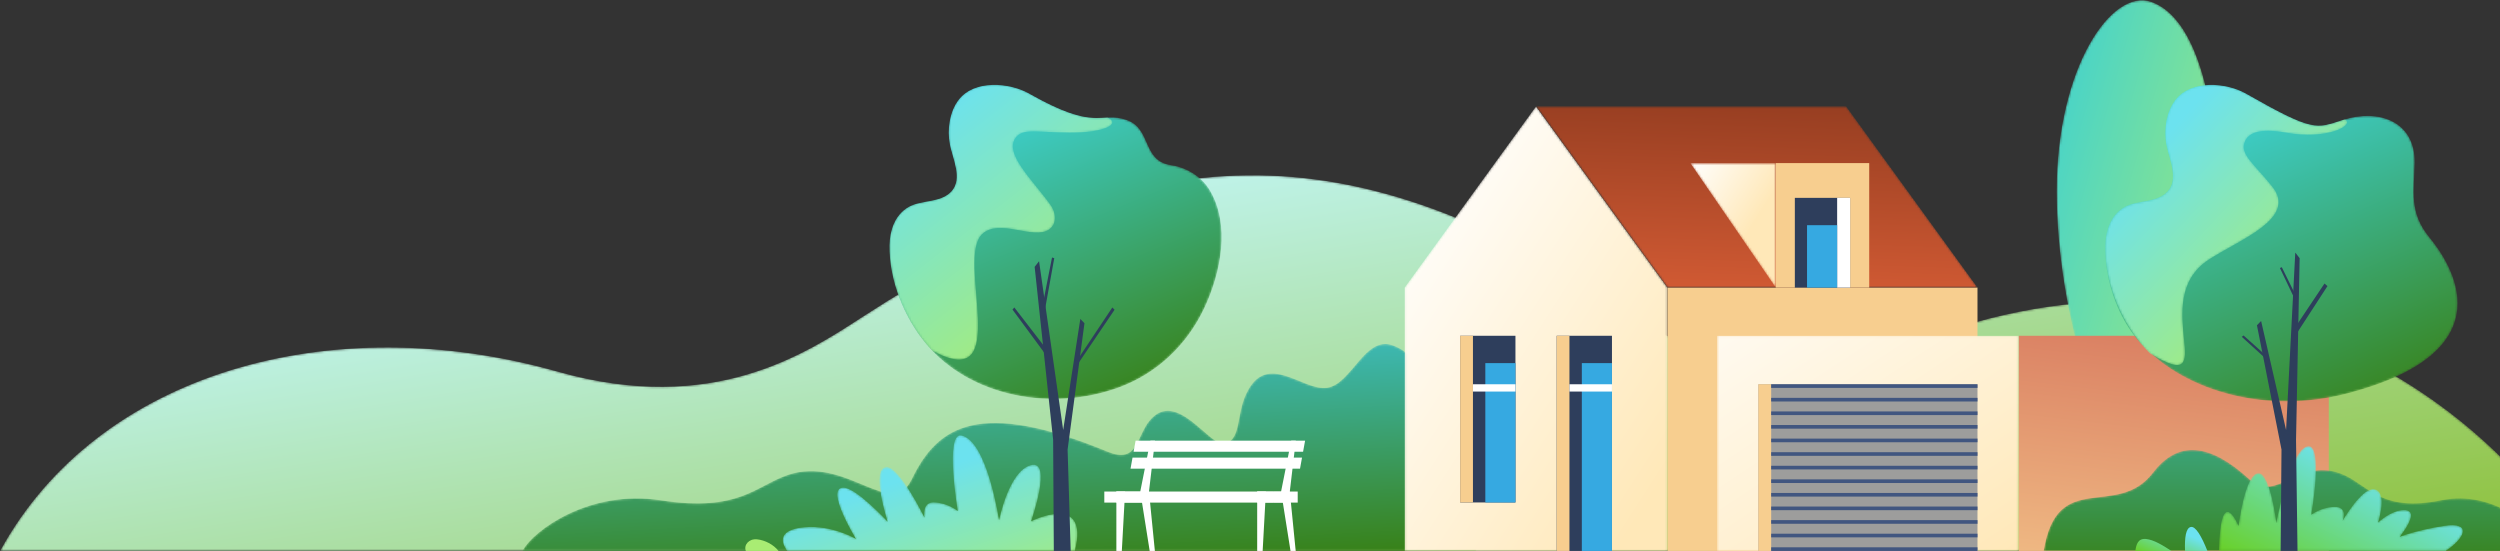 <svg xmlns="http://www.w3.org/2000/svg" xmlns:xlink="http://www.w3.org/1999/xlink" width="1129" height="249" viewBox="0 0 1129 249">
    <rect x="0" y="0" width="1129" height="249" fill="#333333" stroke="none"/>
    <defs>
        <linearGradient id="4qz7gs5w1b" x1="96.571%" x2="9.038%" y1="121.694%" y2="33.489%">
            <stop offset="0%" stop-color="#85B81C"/>
            <stop offset="100%" stop-color="#C5F9FF"/>
        </linearGradient>
        <linearGradient id="n2fjtvaerf" x1="59.729%" x2="33.319%" y1="107.913%" y2="-2.08%">
            <stop offset="0%" stop-color="#388118"/>
            <stop offset="100%" stop-color="#3EC3D1"/>
        </linearGradient>
        <linearGradient id="6hn2c3lifi" x1="97.808%" x2="31.234%" y1="127.081%" y2="48.075%">
            <stop offset="0%" stop-color="#A9EC73"/>
            <stop offset="100%" stop-color="#6CE2EF"/>
        </linearGradient>
        <linearGradient id="lfvper66al" x1="107.115%" x2="-1.291%" y1="92.525%" y2="5.376%">
            <stop offset="0%" stop-color="#A9EC73"/>
            <stop offset="100%" stop-color="#3ED1D1"/>
        </linearGradient>
        <linearGradient id="cqntljr3ho" x1="2.062%" x2="78.726%" y1="18.133%" y2="101.697%">
            <stop offset="0%" stop-color="#FFF"/>
            <stop offset="100%" stop-color="#FFE8B8"/>
        </linearGradient>
        <linearGradient id="jb741igqjr" x1="-23.769%" x2="98.4%" y1="-29.063%" y2="101.867%">
            <stop offset="0%" stop-color="#FFF"/>
            <stop offset="100%" stop-color="#FFE8B8"/>
        </linearGradient>
        <linearGradient id="asa7nwu3zt" x1="33.151%" x2="59.046%" y1="149.195%" y2="-3.244%">
            <stop offset="0%" stop-color="#F7CE8F"/>
            <stop offset="100%" stop-color="#D97D61"/>
        </linearGradient>
        <linearGradient id="spg2tf57jv" x1="44.685%" x2="57.354%" y1="116.887%" y2="-42.589%">
            <stop offset="0%" stop-color="#D95E36"/>
            <stop offset="100%" stop-color="#80331A"/>
        </linearGradient>
        <linearGradient id="6g53gyedqy" x1="19.398%" x2="85.657%" y1="-25.113%" y2="36.637%">
            <stop offset="0%" stop-color="#FFF"/>
            <stop offset="100%" stop-color="#FFE8B8"/>
        </linearGradient>
        <linearGradient id="hvneewlgrB" x1="69.843%" x2="32.39%" y1="97.976%" y2="9.836%">
            <stop offset="0%" stop-color="#388118"/>
            <stop offset="100%" stop-color="#3ED1D1"/>
        </linearGradient>
        <linearGradient id="0vw99jl1pE" x1="73.14%" x2="28.634%" y1="82.087%" y2="4.586%">
            <stop offset="0%" stop-color="#A9EC73"/>
            <stop offset="100%" stop-color="#6CE2EF"/>
        </linearGradient>
        <linearGradient id="ou3biv1dcH" x1="50.134%" x2="48.391%" y1="116.066%" y2="-93.854%">
            <stop offset="0%" stop-color="#388118"/>
            <stop offset="100%" stop-color="#3EC3D1"/>
        </linearGradient>
        <linearGradient id="fim0wun4eK" x1="-2.684%" x2="75.871%" y1="109.21%" y2="40.138%">
            <stop offset="0%" stop-color="#69CF17"/>
            <stop offset="100%" stop-color="#6CE2EF"/>
        </linearGradient>
        <linearGradient id="g88kz719pN" x1="73.718%" x2="27.684%" y1="97.587%" y2="11.714%">
            <stop offset="0%" stop-color="#388118"/>
            <stop offset="100%" stop-color="#3ED1D1"/>
        </linearGradient>
        <linearGradient id="lh0ttyb1dQ" x1="73.574%" x2="26.407%" y1="72.155%" y2="15.69%">
            <stop offset="0%" stop-color="#A9EC73"/>
            <stop offset="100%" stop-color="#6CE2EF"/>
        </linearGradient>
        <path id="0b3ju6clza" d="M847.943 83.46c-35.467 16.382-70.247 7.34-114.45-22.18C603.19-25.746 510.972-13.937 389.56 64.638c-25.868 16.743-67.625 44.576-137.623 24.77C149.494 60.417 44.135 89.73.044 170.371h1161.727c-33.065-63.001-156.75-159.454-313.828-86.912"/>
        <path id="fq9klep7dd" d="M491.488.287C296.336.287 234.263 85.04.577 85.04h171.662c233.685 0 223.044-84.753 418.2-84.753h-98.95"/>
        <path id="3pi2mn6nbe" d="M.19 93.702c5.065-9.4 30.387-27.88 62.524-22.873 35.079 5.468 42.787-6.458 57.248-11.417 26.478-9.078 46.914 20.875 56.066 1.87 11.685-24.264 30.653-36.258 88.496-12.391 13.74 5.67 12.797-6.89 19.051-14.226 12.146-14.242 26.853 12.047 33.602 10.605 7.662-1.64 5.323-12.83 9.811-22.412 9.349-19.964 25.484-1.2 36.607-2.849C374.67 18.37 380.6-3.603 393.138.84c26.79 9.49 18.38 65.27 16.724 77.714 7.619-10.619 21.033-18.416 21.033 15.149H.19"/>
        <path id="o4w47iyw1h" d="M2.74 52.282h129.946c6.753-26.83-19.77-13.415-19.77-13.415s9.997-28.221-.249-25.291c-9.894 2.828-14.234 24.811-14.234 24.811s-5.33-35.9-17.02-38.254c-7.587-1.528-1.633 34.134-1.633 34.134s-4.477-3.81-10.92-3.907c-5.413-.082-4.102 6.881-4.102 6.881s-11.291-23.154-17.17-22.853c-7.374.378.533 24.702.533 24.702s-14.517-15.815-20.237-15.4c-7.948.576 5.909 23.16 5.909 23.16s-10.53-6.336-23.057-5.29c-9.04.755-12.508 4.407-7.997 10.722"/>
        <path id="ao402u4eyk" d="M74.1 101.56c0 55.832-22.175 101.494-37.551 101.494C21.164 203.054.783 142.1.783 86.27c0-55.832 24.902-91.83 42.794-85.397C63.747 8.12 74.101 45.73 74.101 101.56"/>
        <path id="ug30sdqndn" d="M118.821 201.216L0.112 201.216 0.112 82.289 59.465 0.432 118.821 82.289 118.821 201.216"/>
        <path id="8q0xrs3elq" d="M0.466 0.057L136.731 0.057 136.731 97.227 0.466 97.227z"/>
        <path id="hqjea08pcu" d="M0.53 0.432L140.531 0.432 199.88 82.289 59.886 82.289 0.53 0.432"/>
        <path id="dy2757mgrx" d="M39.285 0.511L0.695 0.511 39.285 56.732 39.285 0.511"/>
        <path id="rs8wefghzA" d="M144.966 47.58c-3.082-4.982-9.332-9.736-17.241-10.894-13.188-1.929-8.662-16.557-20.124-20.428-12.087-4.084-13.106 5.652-44.017-11.902C54.942-.553 38.915-2.092 31.8 7.234c-4.165 5.459-5.186 13.397-3.962 20.007 1.176 6.36 5.929 15.542.764 21.258-4.905 5.428-13.531 3.71-19.505 7.157-6.07 3.502-8.41 10.58-8.501 17.247-.217 15.572 6.453 32.362 16.33 44.243 20.586 24.76 57.68 30.68 86.972 20.016 17.31-6.3 30.853-19.131 38.756-35.74 7.523-15.806 12.11-37.988 2.312-53.842"/>
        <path id="5yocuwedzD" d="M99.066 15.183c-6.526.31-13.328 1.763-35.485-10.83C54.945-.552 38.92-2.09 31.798 7.236c-4.159 5.459-5.183 13.395-3.957 20.007 1.173 6.356 5.93 15.542.758 21.258-4.905 5.426-13.53 3.707-19.502 7.157C3.03 59.161.684 66.233.6 72.898c-.224 15.575 6.45 32.368 16.323 44.245.95 1.143 1.93 2.244 2.954 3.3 37.179 20.264 10.257-41.52 22.668-52.736 7.858-7.103 23.223 2.96 30.185-2.029 3.476-2.489 3.198-7.414.49-11.163-8.36-11.548-21.794-23.843-15.15-30.83 3.55-3.738 10.62-1.687 23.936-1.644 15.386.044 23.318-3.931 17.06-6.858"/>
        <path id="6mvmikllqG" d="M227.483 46.113c-3.88-9.399-23.249-27.88-47.826-22.872-26.838 5.468-32.731-6.458-43.797-11.417-20.25-9.079-30.224 13.446-42.882 1.87C75.297-2.472 60.976-4.12 49.558 10.775 33.146 32.196 6.238 8.476.195 46.113h227.289"/>
        <path id="yjcznmq9bJ" d="M102.592 47.876H.212c.58-31.388 8.822-11.24 8.822-11.24s2.71-22.938 8.7-23.867c5.656-.879 8.32 22.505 8.32 22.505S32.205 1.864 40.34.576c7.143-1.13 1.53 30.961 1.53 30.961s4.188-3.298 10.204-3.545c6.695-.275 3.959 6.242 3.959 6.242s8.365-14.511 13.863-14.238c6.887.342 2.146 15.052 2.146 15.052s5.067-4.844 10.38-5.527c10.397-1.335-.642 11.992-.642 11.992s7.38-3.026 20.1-4.95c12.411-1.877 9.834 5.219.712 11.313"/>
        <path id="ib75ys72jM" d="M140.452 35.574c.307-18.657-16.265-24.525-32.336-19.316-12.156 3.94-13.142 5.652-43.929-11.902-8.603-4.909-24.62-6.448-31.808 2.878-4.204 5.459-5.277 13.397-4.107 20.007 1.134 6.36 5.823 15.542.615 21.258-4.943 5.428-13.564 3.71-19.563 7.157-6.096 3.502-8.48 10.58-8.62 17.247-.335 15.572 5.559 32.936 16.01 44.243 21.058 22.8 58.082 31.61 92.29 22.889 75.43-19.227 47.061-59.827 38.22-70.59-9.517-11.573-6.984-21.007-6.772-33.87"/>
        <path id="wgl0njz3sP" d="M109.049 15.984c-.308.087-.625.182-.933.278-12.156 3.931-13.142 5.652-43.929-11.91-8.612-4.904-24.62-6.441-31.799 2.884-4.213 5.459-5.295 13.395-4.116 20.007 1.134 6.356 5.814 15.542.615 21.258-4.943 5.426-13.555 3.707-19.554 7.157C3.228 59.161.844 66.233.695 72.898c-.326 15.575 6.219 32.368 16.018 44.245 1.293 1.57 2.648 3.066 4.082 4.487 33.778 20.563-1.346-23.853 26.538-42.194 13.784-9.08 40.393-18.619 28.808-33.07-8.462-10.566-14.883-14.68-12.297-20.49 1.416-3.205 5.56-6.217 18.64-3.835 17.891 3.269 30.954-3.087 26.565-6.057"/>
    </defs>
    <g fill="none" fill-rule="evenodd">
        <g>
            <g>
                <g>
                    <g>
                        <g>
                            <g transform="translate(-311 -382) translate(4 -1) translate(307 383) translate(0 78.433)">
                                <mask id="3gul54vnvc" fill="#fff">
                                    <use xlink:href="#0b3ju6clza"/>
                                </mask>
                                <path fill="url(#4qz7gs5w1b)" d="M847.943 83.46c-35.467 16.382-70.247 7.34-114.45-22.18C603.19-25.746 510.972-13.937 389.56 64.638c-25.868 16.743-67.625 44.576-137.623 24.77C149.494 60.417 44.135 89.73.044 170.371h1161.727c-33.065-63.001-156.75-159.454-313.828-86.912" mask="url(#3gul54vnvc)"/>
                            </g>
                            <g transform="translate(-311 -382) translate(4 -1) translate(307 383) translate(302.595 248.517)"/>
                            <g transform="translate(-311 -382) translate(4 -1) translate(307 383) translate(235.743 155.103)">
                                <mask id="k9lubmnkyg" fill="#fff">
                                    <use xlink:href="#3pi2mn6nbe"/>
                                </mask>
                                <path fill="url(#n2fjtvaerf)" d="M.19 93.702c5.065-9.4 30.387-27.88 62.524-22.873 35.079 5.468 42.787-6.458 57.248-11.417 26.478-9.078 46.914 20.875 56.066 1.87 11.685-24.264 30.653-36.258 88.496-12.391 13.74 5.67 12.797-6.89 19.051-14.226 12.146-14.242 26.853 12.047 33.602 10.605 7.662-1.64 5.323-12.83 9.811-22.412 9.349-19.964 25.484-1.2 36.607-2.849C374.67 18.37 380.6-3.603 393.138.84c26.79 9.49 18.38 65.27 16.724 77.714 7.619-10.619 21.033-18.416 21.033 15.149H.19" mask="url(#k9lubmnkyg)"/>
                            </g>
                            <g transform="translate(-311 -382) translate(4 -1) translate(307 383) translate(352.734 196.522)">
                                <mask id="gku6eilugj" fill="#fff">
                                    <use xlink:href="#o4w47iyw1h"/>
                                </mask>
                                <path fill="url(#6hn2c3lifi)" d="M2.74 52.282h129.946c6.753-26.83-19.77-13.415-19.77-13.415s9.997-28.221-.249-25.291c-9.894 2.828-14.234 24.811-14.234 24.811s-5.33-35.9-17.02-38.254c-7.587-1.528-1.633 34.134-1.633 34.134s-4.477-3.81-10.92-3.907c-5.413-.082-4.102 6.881-4.102 6.881s-11.291-23.154-17.17-22.853c-7.374.378.533 24.702.533 24.702s-14.517-15.815-20.237-15.4c-7.948.576 5.909 23.16 5.909 23.16s-10.53-6.336-23.057-5.29c-9.04.755-12.508 4.407-7.997 10.722" mask="url(#gku6eilugj)"/>
                            </g>
                            <g transform="translate(-311 -382) translate(4 -1) translate(307 383) translate(928.017)">
                                <mask id="b13r6jt8lm" fill="#fff">
                                    <use xlink:href="#ao402u4eyk"/>
                                </mask>
                                <path fill="url(#lfvper66al)" d="M74.1 101.56c0 55.832-22.175 101.494-37.551 101.494C21.164 203.054.783 142.1.783 86.27c0-55.832 24.902-91.83 42.794-85.397C63.747 8.12 74.101 45.73 74.101 101.56" mask="url(#b13r6jt8lm)"/>
                            </g>
                            <g transform="translate(-311 -382) translate(4 -1) translate(307 383) translate(634.218 47.588)">
                                <mask id="nnx2pg6kdp" fill="#fff">
                                    <use xlink:href="#ug30sdqndn"/>
                                </mask>
                                <path fill="url(#cqntljr3ho)" d="M118.821 201.216L0.112 201.216 0.112 82.289 59.465 0.432 118.821 82.289 118.821 201.216" mask="url(#nnx2pg6kdp)"/>
                            </g>
                            <path fill="#F7CE8F" d="M753.039 248.804L893.034 248.804 893.034 129.878 753.039 129.878z" transform="translate(-311 -382) translate(4 -1) translate(307 383)"/>
                            <g transform="translate(-311 -382) translate(4 -1) translate(307 383) translate(774.96 151.578)">
                                <mask id="qbyxhfxp1s" fill="#fff">
                                    <use xlink:href="#8q0xrs3elq"/>
                                </mask>
                                <path fill="url(#jb741igqjr)" d="M0.466 97.227L136.731 97.227 136.731 0.057 0.466 0.057z" mask="url(#qbyxhfxp1s)"/>
                            </g>
                            <path fill="url(#asa7nwu3zt)" d="M911.691 248.804L1051.685 248.804 1051.685 151.635 911.691 151.635z" transform="translate(-311 -382) translate(4 -1) translate(307 383)"/>
                            <path fill="#9D9D9C" d="M794.083 248.804L893.034 248.804 893.034 173.533 794.083 173.533z" transform="translate(-311 -382) translate(4 -1) translate(307 383)"/>
                            <g transform="translate(-311 -382) translate(4 -1) translate(307 383) translate(693.154 47.588)">
                                <mask id="z4t22amzdw" fill="#fff">
                                    <use xlink:href="#hqjea08pcu"/>
                                </mask>
                                <path fill="url(#spg2tf57jv)" d="M0.53 0.432L140.531 0.432 199.88 82.289 59.886 82.289 0.53 0.432" mask="url(#z4t22amzdw)"/>
                            </g>
                            <path fill="#F7CE8F" d="M794.083 248.804L799.862 248.804 799.862 173.533 794.083 173.533z" transform="translate(-311 -382) translate(4 -1) translate(307 383)"/>
                            <path fill="#415680" d="M799.862 175.181L893.034 175.181 893.034 173.533 799.862 173.533zM799.862 181.315L893.034 181.315 893.034 179.668 799.862 179.668zM799.862 187.451L893.034 187.451 893.034 185.804 799.862 185.804zM799.862 193.586L893.034 193.586 893.034 191.939 799.862 191.939zM799.862 199.721L893.034 199.721 893.034 198.074 799.862 198.074zM799.862 205.857L893.034 205.857 893.034 204.21 799.862 204.21zM799.862 211.992L893.034 211.992 893.034 210.345 799.862 210.345zM799.862 218.128L893.034 218.128 893.034 216.481 799.862 216.481zM799.862 224.263L893.034 224.263 893.034 222.617 799.862 222.617zM799.862 230.398L893.034 230.398 893.034 228.752 799.862 228.752zM799.862 236.534L893.034 236.534 893.034 234.887 799.862 234.887zM799.862 242.669L893.034 242.669 893.034 241.022 799.862 241.022zM799.862 248.804L893.034 248.804 893.034 247.157 799.862 247.157z" transform="translate(-311 -382) translate(4 -1) translate(307 383)"/>
                            <path fill="#2E3E5C" d="M659.408 226.906L684.376 226.906 684.376 151.635 659.408 151.635z" transform="translate(-311 -382) translate(4 -1) translate(307 383)"/>
                            <path fill="#F7CE8F" d="M659.408 226.906L665.184 226.906 665.184 151.635 659.408 151.635z" transform="translate(-311 -382) translate(4 -1) translate(307 383)"/>
                            <path fill="#2E3E5C" d="M702.991 248.804L727.961 248.804 727.961 151.635 702.991 151.635z" transform="translate(-311 -382) translate(4 -1) translate(307 383)"/>
                            <path fill="#F7CE8F" d="M702.991 248.804L708.765 248.804 708.765 151.635 702.991 151.635zM801.93 129.878L844.135 129.878 844.135 73.656 801.93 73.656z" transform="translate(-311 -382) translate(4 -1) translate(307 383)"/>
                            <path fill="#2E3E5C" d="M810.55 129.878L835.514 129.878 835.514 89.351 810.55 89.351z" transform="translate(-311 -382) translate(4 -1) translate(307 383)"/>
                            <path fill="#FFF" d="M829.656 129.878L835.514 129.878 835.514 89.351 829.656 89.351z" transform="translate(-311 -382) translate(4 -1) translate(307 383)"/>
                            <g transform="translate(-311 -382) translate(4 -1) translate(307 383) translate(762.645 73.145)">
                                <mask id="eehjx40gpz" fill="#fff">
                                    <use xlink:href="#dy2757mgrx"/>
                                </mask>
                                <path fill="url(#6g53gyedqy)" d="M39.285 0.511L0.695 0.511 39.285 56.732 39.285 0.511" mask="url(#eehjx40gpz)"/>
                            </g>
                            <path fill="#36A9E1" d="M670.775 226.906L684.376 226.906 684.376 163.983 670.775 163.983zM714.353 248.804L727.961 248.804 727.961 163.983 714.353 163.983z" transform="translate(-311 -382) translate(4 -1) translate(307 383)"/>
                            <path fill="#FFF" d="M708.765 176.827L727.961 176.827 727.961 173.533 708.765 173.533zM665.184 176.827L684.376 176.827 684.376 173.533 665.184 173.533z" transform="translate(-311 -382) translate(4 -1) translate(307 383)"/>
                            <path fill="#36A9E1" d="M816.057 129.878L829.656 129.878 829.656 101.698 816.057 101.698z" transform="translate(-311 -382) translate(4 -1) translate(307 383)"/>
                            <path fill="#FFF" d="M570.212 248.804L567.744 248.804 567.744 221.974 571.682 221.974 570.212 248.804M585.137 248.804L582.796 248.804 578.535 221.974 582.474 221.974 585.137 248.804M585.181 199.008L583.117 199.008 578.535 221.974 582.474 221.974 585.181 199.008" transform="translate(-311 -382) translate(4 -1) translate(307 383)"/>
                            <path fill="#FFF" d="M567.744 226.96L582.474 226.96 582.474 221.974 567.744 221.974z" transform="translate(-311 -382) translate(4 -1) translate(307 383)"/>
                            <path fill="#FFF" d="M575.252 226.96L586.044 226.96 586.044 221.974 575.252 221.974zM506.618 248.804L504.15 248.804 504.15 221.974 508.087 221.974 506.618 248.804M521.542 248.804L519.201 248.804 514.941 221.974 518.879 221.974 521.542 248.804M521.587 199.008L519.523 199.008 514.941 221.974 518.879 221.974 521.587 199.008" transform="translate(-311 -382) translate(4 -1) translate(307 383)"/>
                            <path fill="#FFF" d="M504.15 226.96L518.879 226.96 518.879 221.974 504.15 221.974z" transform="translate(-311 -382) translate(4 -1) translate(307 383)"/>
                            <path fill="#FFF" d="M498.706 226.96L575.252 226.96 575.252 221.974 498.706 221.974zM511.93 203.994L588.476 203.994 589.379 199.008 512.833 199.008 511.93 203.994M510.542 211.649L587.089 211.649 587.992 206.663 511.446 206.663 510.542 211.649" transform="translate(-311 -382) translate(4 -1) translate(307 383)"/>
                            <g transform="translate(-311 -382) translate(4 -1) translate(307 383) translate(401.114 37.894)">
                                <mask id="3kejmbd5lC" fill="#fff">
                                    <use xlink:href="#rs8wefghzA"/>
                                </mask>
                                <path fill="url(#hvneewlgrB)" d="M144.966 47.58c-3.082-4.982-9.332-9.736-17.241-10.894-13.188-1.929-8.662-16.557-20.124-20.428-12.087-4.084-13.106 5.652-44.017-11.902C54.942-.553 38.915-2.092 31.8 7.234c-4.165 5.459-5.186 13.397-3.962 20.007 1.176 6.36 5.929 15.542.764 21.258-4.905 5.428-13.531 3.71-19.505 7.157-6.07 3.502-8.41 10.58-8.501 17.247-.217 15.572 6.453 32.362 16.33 44.243 20.586 24.76 57.68 30.68 86.972 20.016 17.31-6.3 30.853-19.131 38.756-35.74 7.523-15.806 12.11-37.988 2.312-53.842" mask="url(#3kejmbd5lC)"/>
                            </g>
                            <g transform="translate(-311 -382) translate(4 -1) translate(307 383) translate(401.114 37.894)">
                                <mask id="lquzo7mk5F" fill="#fff">
                                    <use xlink:href="#5yocuwedzD"/>
                                </mask>
                                <path fill="url(#0vw99jl1pE)" d="M99.066 15.183c-6.526.31-13.328 1.763-35.485-10.83C54.945-.552 38.92-2.09 31.798 7.236c-4.159 5.459-5.183 13.395-3.957 20.007 1.173 6.356 5.93 15.542.758 21.258-4.905 5.426-13.53 3.707-19.502 7.157C3.03 59.161.684 66.233.6 72.898c-.224 15.575 6.45 32.368 16.323 44.245.95 1.143 1.93 2.244 2.954 3.3 37.179 20.264 10.257-41.52 22.668-52.736 7.858-7.103 23.223 2.96 30.185-2.029 3.476-2.489 3.198-7.414.49-11.163-8.36-11.548-21.794-23.843-15.15-30.83 3.55-3.738 10.62-1.687 23.936-1.644 15.386.044 23.318-3.931 17.06-6.858" mask="url(#lquzo7mk5F)"/>
                            </g>
                            <path fill="#2E3E5C" d="M483.526 248.804L475.903 248.804 475.595 198.608 467.245 120.513 469.24 117.976 480.126 194.185 487.875 144.027 489.745 145.972 482.128 203.031 483.526 248.804" transform="translate(-311 -382) translate(4 -1) translate(307 383)"/>
                            <path fill="#2E3E5C" d="M503.34 139.886L485.569 166.146 485.569 163.983 502.329 138.851 503.34 139.886M472.37 160.338L457.232 139.799 458.068 138.851 472.689 157.813 472.37 160.338M476.106 116.597L471.642 141.29 470.644 138.851 475.087 116.287 476.106 116.597" transform="translate(-311 -382) translate(4 -1) translate(307 383)"/>
                            <g transform="translate(-311 -382) translate(4 -1) translate(307 383) translate(922.739 202.691)">
                                <mask id="9t2d213zrI" fill="#fff">
                                    <use xlink:href="#6mvmikllqG"/>
                                </mask>
                                <path fill="url(#ou3biv1dcH)" d="M227.483 46.113c-3.88-9.399-23.249-27.88-47.826-22.872-26.838 5.468-32.731-6.458-43.797-11.417-20.25-9.079-30.224 13.446-42.882 1.87C75.297-2.472 60.976-4.12 49.558 10.775 33.146 32.196 6.238 8.476.195 46.113h227.289" mask="url(#9t2d213zrI)"/>
                            </g>
                            <g transform="translate(-311 -382) translate(4 -1) translate(307 383) translate(1001.906 200.929)">
                                <mask id="3a0im4o9dL" fill="#fff">
                                    <use xlink:href="#yjcznmq9bJ"/>
                                </mask>
                                <path fill="url(#fim0wun4eK)" d="M102.592 47.876H.212c.58-31.388 8.822-11.24 8.822-11.24s2.71-22.938 8.7-23.867c5.656-.879 8.32 22.505 8.32 22.505S32.205 1.864 40.34.576c7.143-1.13 1.53 30.961 1.53 30.961s4.188-3.298 10.204-3.545c6.695-.275 3.959 6.242 3.959 6.242s8.365-14.511 13.863-14.238c6.887.342 2.146 15.052 2.146 15.052s5.067-4.844 10.38-5.527c10.397-1.335-.642 11.992-.642 11.992s7.38-3.026 20.1-4.95c12.411-1.877 9.834 5.219.712 11.313" mask="url(#3a0im4o9dL)"/>
                            </g>
                            <g transform="translate(-311 -382) translate(4 -1) translate(307 383) translate(950.008 37.894)">
                                <mask id="38iz3zqf3O" fill="#fff">
                                    <use xlink:href="#ib75ys72jM"/>
                                </mask>
                                <path fill="url(#g88kz719pN)" d="M140.452 35.574c.307-18.657-16.265-24.525-32.336-19.316-12.156 3.94-13.142 5.652-43.929-11.902-8.603-4.909-24.62-6.448-31.808 2.878-4.204 5.459-5.277 13.397-4.107 20.007 1.134 6.36 5.823 15.542.615 21.258-4.943 5.428-13.564 3.71-19.563 7.157-6.096 3.502-8.48 10.58-8.62 17.247-.335 15.572 5.559 32.936 16.01 44.243 21.058 22.8 58.082 31.61 92.29 22.889 75.43-19.227 47.061-59.827 38.22-70.59-9.517-11.573-6.984-21.007-6.772-33.87" mask="url(#38iz3zqf3O)"/>
                            </g>
                            <g transform="translate(-311 -382) translate(4 -1) translate(307 383) translate(950.008 37.894)">
                                <mask id="trb5aschqR" fill="#fff">
                                    <use xlink:href="#wgl0njz3sP"/>
                                </mask>
                                <path fill="url(#lh0ttyb1dQ)" d="M109.049 15.984c-.308.087-.625.182-.933.278-12.156 3.931-13.142 5.652-43.929-11.91-8.612-4.904-24.62-6.441-31.799 2.884-4.213 5.459-5.295 13.395-4.116 20.007 1.134 6.356 5.814 15.542.615 21.258-4.943 5.426-13.555 3.707-19.554 7.157C3.228 59.161.844 66.233.695 72.898c-.326 15.575 6.219 32.368 16.018 44.245 1.293 1.57 2.648 3.066 4.082 4.487 33.778 20.563-1.346-23.853 26.538-42.194 13.784-9.08 40.393-18.619 28.808-33.07-8.462-10.566-14.883-14.68-12.297-20.49 1.416-3.205 5.56-6.217 18.64-3.835 17.891 3.269 30.954-3.087 26.565-6.057" mask="url(#trb5aschqR)"/>
                            </g>
                            <path fill="#2E3E5C" d="M1029.931 248.804L1037.558 248.804 1036.889 198.608 1038.517 116.597 1036.546 114.06 1032.394 194.185 1021.117 144.949 1019.235 146.895 1030.327 203.031 1029.931 248.804" transform="translate(-311 -382) translate(4 -1) translate(307 383)"/>
                            <path fill="#2E3E5C" d="M1049.741 128.037L1036.784 147.396 1036.757 151.258 1051.087 129.193 1049.741 128.037M1030.468 120.677L1036.142 132.194 1036.124 134.682 1029.606 121.035 1030.468 120.677M1013.201 151.507L1022.745 160.065 1023.528 162.257 1012.383 152.107 1013.201 151.507" transform="translate(-311 -382) translate(4 -1) translate(307 383)"/>
                            <path fill="url(#fim0wun4eK)" d="M996.866 248.804c-2.622-6.559-5.34-11.348-7.556-10.814-2.19.526-2.789 4.903-2.551 10.814h10.107M980.619 248.804c-3.844-2.506-7.934-5.04-11.47-5.4-3.642-.371-4.416 2.448-4.83 5.4h16.3" transform="translate(-311 -382) translate(4 -1) translate(307 383)"/>
                            <path fill="#A9EC73" d="M351.585 248.804c-2.28-2.91-6.167-4.886-9.7-5.247-3.643-.37-6.108 2.531-5.065 5.247h14.765" transform="translate(-311 -382) translate(4 -1) translate(307 383)"/>
                        </g>
                    </g>
                </g>
            </g>
        </g>
    </g>
</svg>
